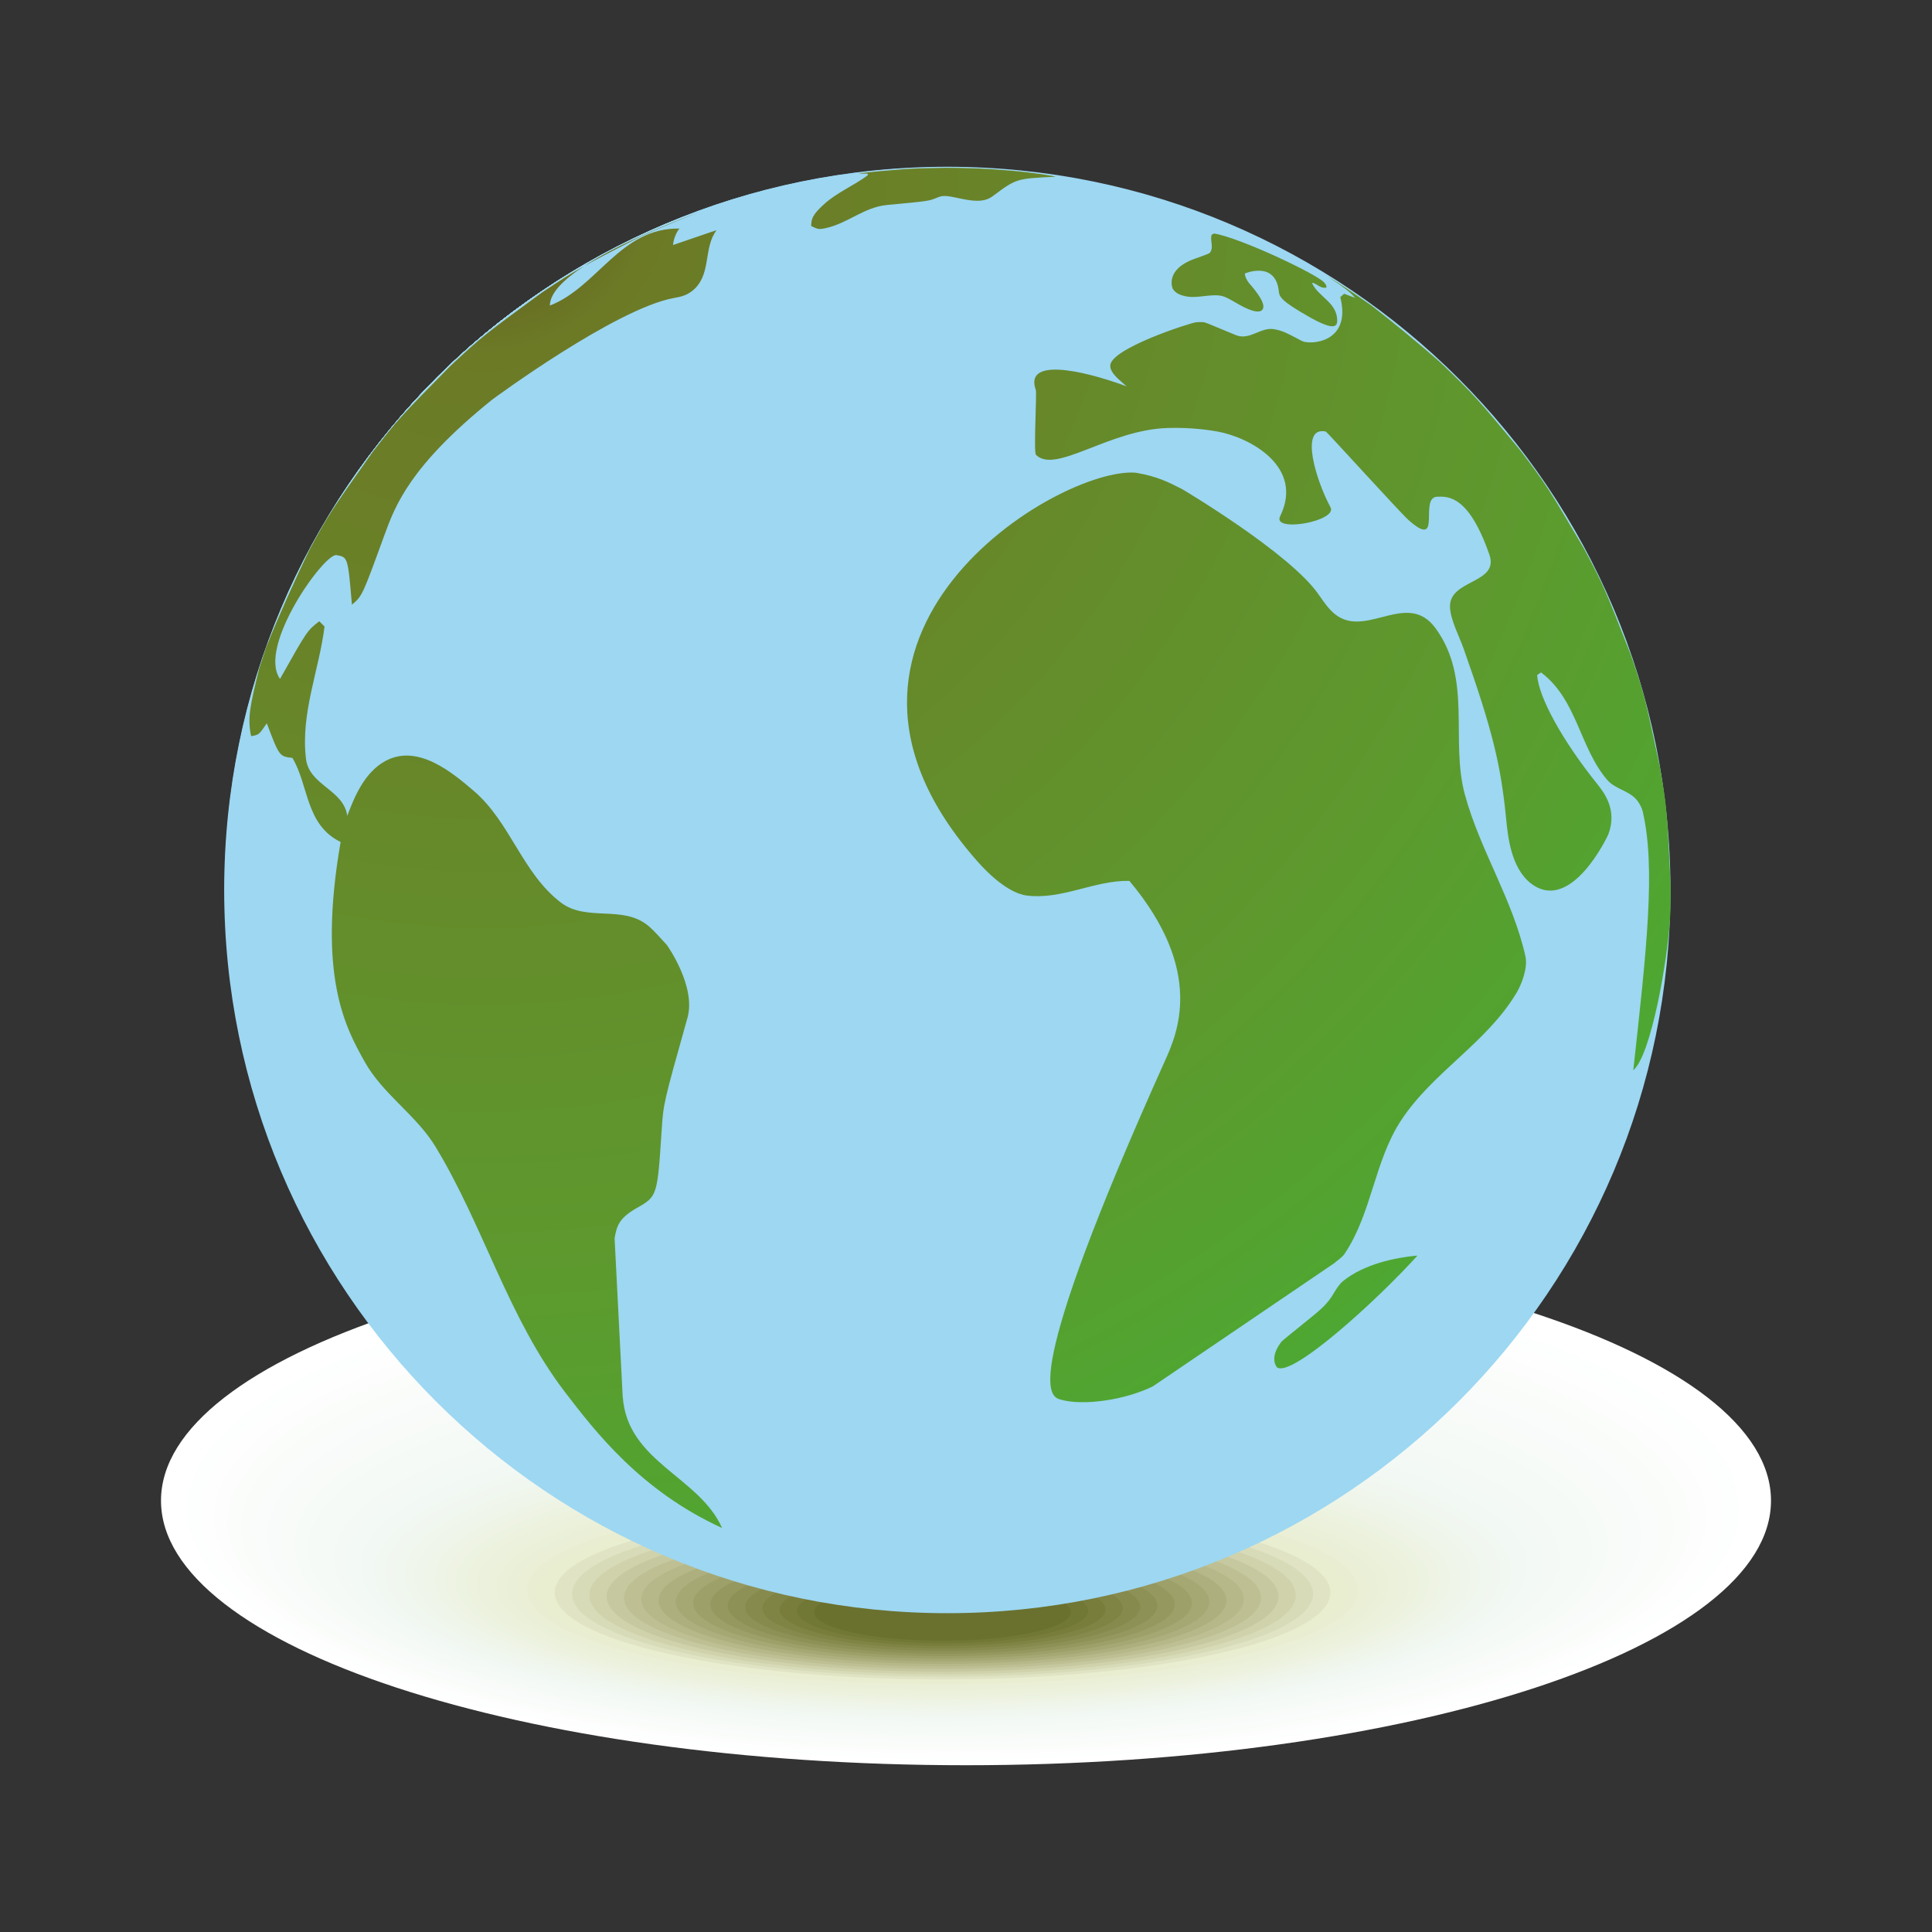<svg:svg xmlns:dc="http://purl.org/dc/elements/1.1/" xmlns:ns2="http://web.resource.org/cc/" xmlns:rdf="http://www.w3.org/1999/02/22-rdf-syntax-ns#" xmlns:svg="http://www.w3.org/2000/svg" enable-background="new 0 0 595.28 841.89" height="685.248" id="Livello_1" version="1.1" viewBox="-44.984 49.19 685.248 685.248" width="685.248" x="0px" y="0px" xml:space="preserve">
<svg:rect x="-44.984" y="49.19" width="685.248" height="685.248" fill="#333333" stroke="none"/>
<svg:g>
	<svg:path d="m583.16 581.44c0 51.821-127.79 93.848-285.53 93.848-157.67 0-285.51-42.026-285.51-93.848 0-51.841 127.84-93.895 285.51-93.895 157.74 0.01 285.53 42.06 285.53 93.9z" fill="#FFFFFF" />
	<svg:path d="m577.39 583c0 50.382-125.44 91.245-280.28 91.245-154.78 0-280.27-40.863-280.27-91.245 0-50.403 125.49-91.289 280.27-91.289 154.84 0.01 280.28 40.89 280.28 91.29z" fill="#FEFFFE" />
	<svg:path d="m571.62 584.56c0 48.943-123.1 88.645-275.03 88.645-151.88 0-275.02-39.701-275.02-88.645 0-48.965 123.14-88.684 275.02-88.684 151.94 0 275.03 39.72 275.03 88.68z" fill="#FDFEFE" />
	<svg:path d="m565.86 586.12c0 47.504-120.75 86.042-269.78 86.042-148.98 0-269.78-38.538-269.78-86.042 0-47.527 120.8-86.078 269.78-86.078 149.03 0.01 269.78 38.56 269.78 86.08z" fill="#FDFEFD" />
	<svg:path d="m560.09 587.68c0 46.064-118.4 83.439-264.54 83.439-146.09 0-264.54-37.375-264.54-83.439 0-46.09 118.45-83.473 264.54-83.473 146.14 0 264.54 37.39 264.54 83.47z" fill="#FCFDFC" />
	<svg:path d="m554.32 589.24c0 44.626-116.05 80.839-259.29 80.839-143.19 0-259.29-36.213-259.29-80.839 0-44.651 116.1-80.867 259.29-80.867 143.24 0.01 259.29 36.22 259.29 80.87z" fill="#FBFDFB" />
	<svg:path d="m548.55 590.8c0 43.187-113.71 78.236-254.04 78.236-140.3 0-254.05-35.05-254.05-78.236 0-43.214 113.75-78.262 254.05-78.262 140.34 0 254.04 35.05 254.04 78.26z" fill="#FAFCFA" />
	<svg:path d="m542.78 592.36c0 41.748-111.36 75.635-248.8 75.635-137.4 0-248.8-33.887-248.8-75.635 0-41.775 111.4-75.656 248.8-75.656 137.45 0.01 248.8 33.89 248.8 75.66z" fill="#F9FCFA" />
	<svg:path d="m537.02 593.92c0 40.309-109.01 73.033-243.55 73.033-134.51 0-243.56-32.725-243.56-73.033 0-40.338 109.05-73.051 243.56-73.051 134.53 0 243.55 32.72 243.55 73.05z" fill="#F8FBF9" />
	<svg:path d="m531.25 595.48c0 38.87-106.66 70.431-238.3 70.431-131.61 0-238.32-31.561-238.32-70.431 0-38.899 106.7-70.445 238.32-70.445 131.63 0 238.3 31.55 238.3 70.44z" fill="#F8FBF8" />
	<svg:path d="m525.48 597.04c0 37.432-104.32 67.829-233.06 67.829-128.72 0-233.07-30.397-233.07-67.829 0-37.461 104.35-67.84 233.07-67.84 128.74 0 233.06 30.38 233.06 67.84z" fill="#F7FBF7" />
	<svg:path d="m519.71 598.6c0 35.992-101.97 65.227-227.81 65.227-125.82 0-227.83-29.234-227.83-65.227 0-36.023 102-65.234 227.83-65.234 125.84 0 227.81 29.21 227.81 65.23z" fill="#F6FAF6" />
	<svg:path d="m513.94 600.16c0 34.554-99.621 62.626-222.56 62.626-122.92 0-222.58-28.072-222.58-62.626 0-34.585 99.657-62.629 222.58-62.629 122.94 0.01 222.56 28.05 222.56 62.63z" fill="#F5FAF6" />
	<svg:path d="m508.18 601.73c0 33.114-97.273 60.023-217.31 60.023-120.03 0-217.34-26.909-217.34-60.023 0-33.147 97.308-60.023 217.34-60.023 120.03-0.01 217.31 26.87 217.31 60.02z" fill="#F4F9F5" />
	<svg:path d="m502.41 603.29c0 31.675-94.927 57.421-212.07 57.421-117.13 0-212.09-25.746-212.09-57.421 0-31.71 94.959-57.418 212.09-57.418 117.14 0 212.07 25.71 212.07 57.42z" fill="#F3F9F4" />
	<svg:path d="m496.64 604.85c0 30.236-92.578 54.82-206.82 54.82s-206.85-24.584-206.85-54.82c0-30.271 92.61-54.813 206.85-54.813 114.24-0.01 206.82 24.53 206.82 54.81z" fill="#F2F8F3" />
	<svg:path d="m490.87 606.41c0 28.797-90.231 52.218-201.57 52.218s-201.6-23.421-201.6-52.218c0-28.834 90.262-52.207 201.6-52.207s201.57 23.37 201.57 52.21z" fill="#F1F8F2" />
	<svg:path d="m487.26 606.86c0 28.104-88.612 50.964-197.95 50.964s-197.98-22.859-197.98-50.964c0-28.144 88.641-50.956 197.98-50.956 109.33 0 197.95 22.81 197.95 50.96z" fill="#F1F7F0" />
	<svg:path d="m483.64 607.3c0 27.412-86.992 49.71-194.33 49.71s-194.36-22.298-194.36-49.71c0-27.453 87.021-49.705 194.36-49.705s194.33 22.25 194.33 49.7z" fill="#F0F7EE" />
	<svg:path d="m480.02 607.75c0 26.72-85.373 48.457-190.72 48.457-105.34 0-190.74-21.737-190.74-48.457 0-26.762 85.4-48.453 190.74-48.453 105.35 0 190.72 21.69 190.72 48.45z" fill="#F0F6EC" />
	<svg:path d="m476.4 608.2c0 26.027-83.753 47.203-187.1 47.203-103.34 0-187.12-21.176-187.12-47.203 0-26.071 83.78-47.201 187.12-47.201 103.35 0 187.1 21.13 187.1 47.2z" fill="#EFF5EA" />
	<svg:path d="m472.79 608.65c0 25.335-82.134 45.949-183.48 45.949-101.34 0-183.5-20.614-183.5-45.949 0-25.381 82.159-45.95 183.5-45.95s183.48 20.57 183.48 45.95z" fill="#EFF5E8" />
	<svg:path d="m469.17 609.1c0 24.643-80.515 44.695-179.86 44.695-99.342 0-179.88-20.053-179.88-44.695 0-24.69 80.539-44.699 179.88-44.699 99.35 0 179.86 20.01 179.86 44.7z" fill="#EEF4E6" />
	<svg:path d="m465.55 609.55c0 23.95-78.895 43.441-176.24 43.441-97.342 0-176.26-19.491-176.26-43.441 0-24 78.918-43.448 176.26-43.448 97.35 0 176.24 19.45 176.24 43.45z" fill="#EEF3E4" />
	<svg:path d="m461.94 610c0 23.258-77.276 42.188-172.62 42.188-95.341 0-172.64-18.93-172.64-42.188 0-23.311 77.298-42.197 172.64-42.197 95.34 0 172.62 18.89 172.62 42.2z" fill="#EDF3E1" />
	<svg:path d="m458.32 610.45c0 22.565-75.657 40.936-169 40.936-93.341 0-169.02-18.37-169.02-40.936 0-22.619 75.678-40.945 169.02-40.945 93.34 0 169 18.33 169 40.95z" fill="#EDF2DF" />
	<svg:path d="m454.7 610.9c0 21.873-74.037 39.682-165.38 39.682-91.341 0-165.4-17.809-165.4-39.682 0-21.929 74.057-39.694 165.4-39.694 91.34-0.01 165.38 17.76 165.38 39.69z" fill="#ECF1DD" />
	<svg:path d="m451.08 611.35c0 21.181-72.418 38.428-161.76 38.428-89.341 0-161.78-17.247-161.78-38.428 0-21.238 72.437-38.443 161.78-38.443 89.35-0.01 161.76 17.2 161.76 38.44z" fill="#EBF1DB" />
	<svg:path d="m447.47 611.8c0 20.488-70.799 37.174-158.14 37.174s-158.16-16.686-158.16-37.174c0-20.548 70.816-37.192 158.16-37.192 87.34-0.01 158.14 16.64 158.14 37.19z" fill="#EBF0D9" />
	<svg:path d="m443.85 612.24c0 19.796-69.179 35.92-154.52 35.92s-154.54-16.124-154.54-35.92c0-19.857 69.195-35.94 154.54-35.94 85.34 0 154.52 16.09 154.52 35.94z" fill="#EAF0D7" />
	<svg:path d="m440.23 612.69c0 19.104-67.56 34.667-150.91 34.667-83.34 0-150.92-15.563-150.92-34.667 0-19.166 67.575-34.688 150.92-34.688 83.35 0 150.91 15.53 150.91 34.69z" fill="#EAEFD5" />
	<svg:path d="m436.62 613.14c0 18.411-65.939 33.413-147.29 33.413-81.34 0-147.29-15.002-147.29-33.413 0-18.476 65.955-33.438 147.29-33.438 81.35 0 147.29 14.97 147.29 33.44z" fill="#E9EED2" />
	<svg:path d="m433 613.59c0 17.719-64.32 32.159-143.67 32.159-79.34 0-143.67-14.44-143.67-32.159 0-17.785 64.334-32.187 143.67-32.187 79.35 0 143.67 14.41 143.67 32.19z" fill="#E9EED0" />
	<svg:path d="m426.86 614.05c0 16.96-61.575 30.783-137.53 30.783-75.952 0-137.54-13.823-137.54-30.783 0-17.025 61.588-30.814 137.54-30.814 75.96 0 137.53 13.79 137.53 30.81z" fill="#E0E4C4" />
	<svg:path d="m420.73 614.52c0 16.2-58.828 29.405-131.4 29.405-72.564 0-131.41-13.205-131.41-29.405 0-16.267 58.843-29.442 131.41-29.442 72.57 0 131.4 13.17 131.4 29.44z" fill="#D7DBB7" />
	<svg:path d="m414.6 614.98c0 15.441-56.083 28.029-125.26 28.029s-125.27-12.588-125.27-28.029c0-15.507 56.097-28.07 125.27-28.07 69.17 0 125.26 12.56 125.26 28.07z" fill="#CFD2AB" />
	<svg:path d="m408.46 615.44c0 14.682-53.337 26.652-119.13 26.652-65.789 0-119.14-11.971-119.14-26.652 0-14.748 53.352-26.699 119.14-26.699 65.8 0 119.13 11.96 119.13 26.7z" fill="#C6C99F" />
	<svg:path d="m402.33 615.91c0 13.924-50.591 25.275-113 25.275-62.402 0-113.01-11.352-113.01-25.275 0-13.988 50.606-25.326 113.01-25.326 62.41 0.01 113 11.35 113 25.34z" fill="#BEC094" />
	<svg:path d="m396.19 616.37c0 13.165-47.845 23.899-106.86 23.899-59.014 0-106.88-10.734-106.88-23.899 0-13.229 47.86-23.954 106.88-23.954s106.86 10.72 106.86 23.95z" fill="#B6B889" />
	<svg:path d="m390.06 616.83c0 12.405-45.1 22.522-100.73 22.522-55.626 0-100.74-10.117-100.74-22.522 0-12.47 45.115-22.582 100.74-22.582 55.63 0 100.73 10.11 100.73 22.58z" fill="#ADB07E" />
	<svg:path d="m383.93 617.3c0 11.646-42.354 21.146-94.593 21.146s-94.608-9.499-94.608-21.146c0-11.71 42.369-21.21 94.608-21.21 52.23 0 94.59 9.5 94.59 21.21z" fill="#A5A873" />
	<svg:path d="m377.79 617.76c0 10.888-39.607 19.77-88.458 19.77s-88.475-8.882-88.475-19.77c0-10.951 39.624-19.838 88.475-19.838 48.84 0 88.45 8.89 88.45 19.84z" fill="#9DA069" />
	<svg:path d="m371.66 618.22c0 10.128-36.862 18.393-82.324 18.393-45.463 0-82.341-8.265-82.341-18.393 0-10.192 36.878-18.466 82.341-18.466 45.46 0.01 82.32 8.28 82.32 18.47z" fill="#95985F" />
	<svg:path d="m365.52 618.69c0 9.369-34.116 17.017-76.19 17.017-42.075 0-76.208-7.647-76.208-17.017 0-9.433 34.133-17.094 76.208-17.094 42.08-0.01 76.19 7.65 76.19 17.09z" fill="#8E9156" />
	<svg:path d="m359.39 619.15c0 8.611-31.37 15.64-70.055 15.64-38.688 0-70.075-7.028-70.075-15.64 0-8.673 31.387-15.721 70.075-15.721 38.68 0 70.05 7.05 70.05 15.72z" fill="#878A4D" />
	<svg:path d="m353.26 619.61c0 7.852-28.624 14.263-63.92 14.263-35.3 0-63.942-6.411-63.942-14.263 0-7.914 28.642-14.35 63.942-14.35 35.29 0 63.92 6.44 63.92 14.35z" fill="#7F8344" />
	<svg:path d="m347.12 620.08c0 7.093-25.879 12.887-57.786 12.887-31.913 0-57.809-5.794-57.809-12.887 0-7.154 25.896-12.978 57.809-12.978 31.91 0 57.79 5.82 57.79 12.98z" fill="#787D3C" />
	<svg:path d="m340.99 620.54c0 6.333-23.132 11.509-51.651 11.509-28.525 0-51.675-5.176-51.675-11.509 0-6.396 23.15-11.605 51.675-11.605 28.52 0 51.65 5.2 51.65 11.6z" fill="#717735" />
	<svg:path d="m334.85 621c0 5.574-20.387 10.133-45.517 10.133-25.137 0-45.542-4.559-45.542-10.133 0-5.636 20.405-10.233 45.542-10.233 25.14 0 45.52 4.6 45.52 10.23z" fill="#6A712E" />
</svg:g>
<svg:g fill="#9DD7F2">
	<svg:path d="m547.5 364.85c0 141.67-114.82 256.51-256.49 256.51-141.66 0-256.48-114.84-256.48-256.51 0-141.64 114.83-256.51 256.48-256.51 141.67-0.01 256.49 114.86 256.49 256.51z" />
	<svg:path d="m546.43 364.37c0 141.32-114.54 255.88-255.86 255.88-141.3 0-255.85-114.56-255.85-255.88 0-141.29 114.54-255.88 255.85-255.88 141.32 0.01 255.86 114.59 255.86 255.88z" />
	<svg:path d="m545.36 363.9c0 140.97-114.25 255.24-255.22 255.24-140.95 0-255.21-114.27-255.21-255.24 0-140.94 114.26-255.24 255.21-255.24 140.97 0 255.22 114.3 255.22 255.24z" />
	<svg:path d="m544.3 363.43c0 140.62-113.97 254.6-254.58 254.6-140.6 0-254.58-113.98-254.58-254.6 0-140.59 113.98-254.6 254.58-254.6 140.61 0 254.58 114.01 254.58 254.6z" />
	<svg:path d="m543.23 362.96c0 140.27-113.68 253.96-253.95 253.96-140.25 0-253.94-113.7-253.94-253.96 0-140.24 113.69-253.96 253.94-253.96 140.27-0.01 253.95 113.72 253.95 253.96z" />
	<svg:path d="m542.16 362.48c0 139.92-113.4 253.33-253.31 253.33-139.9 0-253.3-113.41-253.3-253.33 0-139.88 113.41-253.32 253.3-253.32 139.91 0 253.31 113.44 253.31 253.32z" />
	<svg:path d="m541.1 362.01c0 139.56-113.11 252.69-252.67 252.69-139.54 0-252.67-113.13-252.67-252.69 0-139.53 113.12-252.68 252.67-252.68 139.55-0.01 252.67 113.15 252.67 252.68z" />
	<svg:path d="m540.03 361.54c0 139.21-112.83 252.05-252.04 252.05-139.19 0-252.03-112.84-252.03-252.05 0-139.18 112.84-252.05 252.03-252.05 139.21 0 252.04 112.87 252.04 252.05z" />
	<svg:path d="m538.96 361.06c0 138.86-112.54 251.42-251.4 251.42-138.84 0-251.4-112.56-251.4-251.42 0-138.83 112.55-251.41 251.4-251.41 138.86 0.01 251.4 112.59 251.4 251.41z" />
	<svg:path d="m537.9 360.59c0 138.51-112.26 250.78-250.76 250.78-138.49 0-250.76-112.27-250.76-250.78 0-138.48 112.27-250.77 250.76-250.77 138.5 0 250.76 112.29 250.76 250.77z" />
	<svg:path d="m536.83 360.12c0 138.16-111.98 250.14-250.12 250.14s-250.12-111.98-250.12-250.14c0-138.12 111.98-250.13 250.12-250.13 138.14-0.01 250.12 112 250.12 250.13z" />
	<svg:path d="m535.76 359.64c0 137.81-111.69 249.51-249.49 249.51-137.79 0-249.49-111.7-249.49-249.51 0-137.77 111.7-249.49 249.49-249.49 137.8 0 249.49 111.72 249.49 249.49z" />
	<svg:path d="m534.69 359.17c0 137.46-111.4 248.87-248.85 248.87-137.44 0-248.85-111.41-248.85-248.87 0-137.42 111.42-248.86 248.85-248.86 137.45 0.01 248.85 111.44 248.85 248.86z" />
	<svg:path d="m533.63 358.7c0 137.1-111.12 248.23-248.21 248.23-137.08 0-248.21-111.13-248.21-248.23 0-137.07 111.13-248.22 248.21-248.22 137.09 0 248.21 111.15 248.21 248.22z" />
	<svg:path d="m532.56 358.23c0 136.75-110.84 247.59-247.58 247.59-136.73 0-247.58-110.84-247.58-247.59 0-136.72 110.85-247.58 247.58-247.58 136.74 0 247.58 110.86 247.58 247.58z" />
	<svg:path d="m531.49 357.75c0 136.4-110.55 246.96-246.94 246.96-136.38 0-246.94-110.56-246.94-246.96 0-136.37 110.56-246.94 246.94-246.94 136.39 0 246.94 110.58 246.94 246.94z" />
	<svg:path d="m530.43 357.28c0 136.05-110.27 246.32-246.3 246.32s-246.31-110.27-246.31-246.32c0-136.02 110.28-246.3 246.31-246.3s246.3 110.28 246.3 246.3z" />
	<svg:path d="m529.36 356.81c0 135.7-109.98 245.68-245.67 245.68-135.68 0-245.67-109.98-245.67-245.68 0-135.66 109.99-245.66 245.67-245.66 135.69-0.01 245.67 109.99 245.67 245.66z" />
	<svg:path d="m528.29 356.34c0 135.35-109.7 245.05-245.03 245.05s-245.03-109.7-245.03-245.05c0-135.31 109.71-245.03 245.03-245.03 135.34 0 245.03 109.71 245.03 245.03z" />
	<svg:path d="m527.23 355.86c0 135-109.41 244.41-244.39 244.41s-244.4-109.42-244.4-244.41c0-134.96 109.42-244.39 244.4-244.39 134.97 0 244.39 109.43 244.39 244.39z" />
	<svg:path d="m526.16 355.39c0 134.64-109.13 243.77-243.76 243.77-134.62 0-243.76-109.13-243.76-243.77 0-134.61 109.14-243.75 243.76-243.75 134.63 0 243.76 109.14 243.76 243.75z" />
	<svg:path d="m525.09 354.92c0 134.29-108.84 243.14-243.12 243.14-134.27 0-243.12-108.84-243.12-243.14 0-134.26 108.85-243.11 243.12-243.11 134.28-0.01 243.12 108.85 243.12 243.11z" />
	<svg:path d="m524.02 354.44c0 133.94-108.56 242.5-242.48 242.5s-242.49-108.56-242.49-242.5c0-133.9 108.57-242.48 242.49-242.48 133.93 0.01 242.48 108.58 242.48 242.48z" />
	<svg:path d="m522.96 353.97c0 133.59-108.27 241.86-241.84 241.86s-241.85-108.27-241.85-241.86c0-133.55 108.28-241.84 241.85-241.84 133.56 0 241.84 108.29 241.84 241.84z" />
	<svg:path d="m521.89 353.5c0 133.24-107.99 241.22-241.21 241.22s-241.22-107.99-241.22-241.22c0-133.2 108-241.2 241.22-241.2s241.21 108 241.21 241.2z" />
	<svg:path d="m520.82 353.02c0 132.89-107.7 240.59-240.57 240.59-132.86 0-240.58-107.7-240.58-240.59 0-132.85 107.72-240.56 240.58-240.56 132.87 0 240.57 107.71 240.57 240.56z" />
	<svg:path d="m519.76 352.55c0 132.54-107.42 239.95-239.93 239.95s-239.94-107.42-239.94-239.95c0-132.5 107.43-239.92 239.94-239.92s239.93 107.42 239.93 239.92z" />
	<svg:path d="m518.69 352.08c0 132.18-107.14 239.31-239.3 239.31s-239.31-107.13-239.31-239.31c0-132.15 107.15-239.28 239.31-239.28 132.17 0 239.3 107.13 239.3 239.28z" />
	<svg:path d="m517.62 351.61c0 131.83-106.85 238.68-238.66 238.68s-238.67-106.84-238.67-238.68c0-131.8 106.86-238.65 238.67-238.65s238.66 106.85 238.66 238.65z" />
	<svg:path d="m516.56 351.13c0 131.48-106.56 238.04-238.02 238.04s-238.04-106.56-238.04-238.04c0-131.44 106.58-238.01 238.04-238.01 131.45 0 238.02 106.57 238.02 238.01z" />
	<svg:path d="m515.49 350.66c0 131.13-106.28 237.4-237.38 237.4-131.11 0-237.4-106.27-237.4-237.4 0-131.09 106.29-237.37 237.4-237.37 131.1 0 237.38 106.28 237.38 237.37z" />
	<svg:path d="m514.42 350.19c0 130.78-106 236.76-236.75 236.76-130.76 0-236.76-105.99-236.76-236.76 0-130.74 106.01-236.73 236.76-236.73 130.76 0 236.75 105.99 236.75 236.73z" />
	<svg:path d="m513.36 349.72c0 130.43-105.71 236.13-236.11 236.13s-236.13-105.7-236.13-236.13c0-130.39 105.72-236.09 236.13-236.09 130.39-0.01 236.11 105.7 236.11 236.09z" />
	<svg:path d="m512.29 349.24c0 130.08-105.43 235.49-235.47 235.49-130.05 0-235.49-105.42-235.49-235.49 0-130.04 105.44-235.46 235.49-235.46 130.04 0.01 235.47 105.42 235.47 235.46z" />
	<svg:path d="m511.22 348.77c0 129.72-105.14 234.85-234.84 234.85s-234.86-105.13-234.86-234.85c0-129.69 105.16-234.82 234.86-234.82s234.84 105.13 234.84 234.82z" />
	<svg:path d="m510.16 348.3c0 129.37-104.86 234.22-234.2 234.22-129.35 0-234.22-104.84-234.22-234.22 0-129.33 104.87-234.18 234.22-234.18 129.34 0 234.2 104.84 234.2 234.18z" />
	<svg:path d="m509.09 347.82c0 129.02-104.57 233.58-233.56 233.58-129 0-233.58-104.56-233.58-233.58 0-128.98 104.59-233.54 233.58-233.54s233.56 104.56 233.56 233.54z" />
	<svg:path d="m502.43 343.94c0.469 126.16-101.74 229-228.29 229.74-126.55 0.737-229.54-100.91-230.01-227.07-0.47-126.13 101.75-228.97 228.31-229.7 126.55-0.74 229.52 100.91 229.99 227.03z" />
	<svg:path d="m495.78 340.06c0.938 123.31-98.911 224.43-223.02 225.91-124.11 1.475-225.5-97.259-226.44-220.56-0.939-123.27 98.923-224.39 223.03-225.87s225.49 97.26 226.43 220.52z" />
	<svg:path d="m489.12 336.18c1.408 120.45-96.081 219.86-217.74 222.07-121.67 2.212-221.45-93.608-222.86-214.06-1.409-120.41 96.091-219.82 217.76-222.03 121.66-2.2 221.43 93.61 222.84 214.02z" />
	<svg:path d="m482.46 332.3c1.877 117.6-93.251 215.28-212.47 218.23s-217.4-89.95-219.28-207.54c-1.881-117.56 93.26-215.25 212.48-218.2 119.22-2.94 217.39 89.96 219.27 207.51z" />
	<svg:path d="m475.81 328.42c2.346 114.74-90.42 210.71-207.2 214.39-116.78 3.69-213.36-86.3-215.71-201.03-2.348-114.7 90.427-210.67 207.21-214.36 116.78-3.68 213.35 86.31 215.7 201z" />
	<svg:path d="m469.15 324.54c2.815 111.88-87.589 206.13-201.92 210.56-114.34 4.424-209.32-82.656-212.14-194.53-2.817-111.85 87.595-206.1 201.93-210.52s209.31 82.66 212.13 194.49z" />
	<svg:path d="m462.49 320.66c3.284 109.03-84.759 201.56-196.65 206.72s-205.27-79-208.56-188.02c-3.287-108.99 84.764-201.52 196.66-206.69 111.9-5.15 205.26 79.01 208.55 187.99z" />
	<svg:path d="m455.84 316.78c3.754 106.17-81.928 196.98-191.38 202.88s-201.23-75.35-204.99-181.51c-3.756-106.13 81.932-196.95 191.38-202.85 109.46-5.89 201.23 75.36 204.99 181.48z" />
	<svg:path d="m449.18 312.9c4.224 103.31-79.097 192.41-186.1 199.04-107.01 6.636-197.19-71.704-201.42-175-4.225-103.28 79.1-192.37 186.11-199.01 107.01-6.63 197.18 71.71 201.41 174.97z" />
	<svg:path d="m442.52 309.02c4.692 100.46-76.267 187.83-180.83 195.2-104.56 7.373-193.14-68.054-197.84-168.5-4.694-100.42 76.269-187.8 180.83-195.18 104.58-7.35 193.14 68.08 197.84 168.48z" />
	<svg:path d="m435.87 305.15c5.161 97.602-73.436 183.26-175.56 191.37s-189.1-64.403-194.27-161.99c-5.164-97.565 73.437-183.22 175.56-191.34 102.13-8.11 189.1 64.4 194.27 161.96z" />
	<svg:path d="m429.21 301.27c5.631 94.746-70.604 178.68-170.28 187.53-99.676 8.848-185.06-60.752-190.69-155.48-5.633-94.709 70.604-178.65 170.28-187.5 99.69-8.84 185.05 60.75 190.69 155.45z" />
	<svg:path d="m422.55 297.39c6.1 91.89-67.774 174.11-165.01 183.69-97.233 9.584-181.01-57.103-187.12-148.97-6.103-91.854 67.773-174.07 165.01-183.67 97.25-9.57 181.01 57.11 187.12 148.95z" />
	<svg:path d="m415.9 293.51c6.569 89.033-64.943 169.53-159.73 179.85-94.79 10.322-176.97-53.452-183.54-142.46-6.572-88.997 64.941-169.5 159.73-179.83 94.79-10.31 176.96 53.45 183.54 142.44z" />
	<svg:path d="m409.24 289.63c7.039 86.177-62.112 164.96-154.46 176.02-92.346 11.06-172.92-49.801-179.97-135.95-7.042-86.141 62.109-164.92 154.46-175.99 92.36-11.06 172.92 49.79 179.97 135.92z" />
	<svg:path d="m402.58 285.75c7.508 83.321-59.282 160.38-149.19 172.18-89.902 11.797-168.88-46.15-176.39-129.44-7.511-83.285 59.277-160.35 149.18-172.16 89.92-11.79 168.88 46.15 176.4 129.42z" />
	<svg:path d="m395.93 281.87c7.977 80.465-56.451 155.81-143.91 168.34-87.46 12.53-164.84-42.5-172.82-122.94-7.981-80.429 56.445-155.78 143.91-168.32 87.47-12.52 164.83 42.51 172.82 122.92z" />
	<svg:path d="m389.27 277.99c8.445 77.608-53.621 151.23-138.64 164.5-85.016 13.271-160.79-38.849-169.24-116.43-8.45-77.573 53.614-151.2 138.63-164.48 85.03-13.26 160.79 38.85 169.25 116.41z" />
	<svg:path d="m382.61 274.11c8.915 74.752-50.79 146.66-133.37 160.66-82.56 14.01-156.74-35.2-165.66-109.92-8.92-74.716 50.782-146.63 133.36-160.65 82.58-13.99 156.74 35.21 165.67 109.91z" />
	<svg:path d="m375.96 270.23c9.385 71.896-47.959 142.08-128.09 156.83-80.13 14.74-152.71-31.55-162.1-103.42-9.389-71.86 47.95-142.05 128.08-156.81 80.15-14.73 152.71 31.56 162.11 103.4z" />
	<svg:path d="m369.3 266.35c9.854 69.04-45.129 137.51-122.82 152.99-77.685 15.483-148.66-27.897-158.52-96.902-9.859-69.004 45.118-137.48 122.8-152.97 77.71-15.47 148.67 27.9 158.54 96.88z" />
	<svg:path d="m362.64 262.47c10.323 66.184-42.298 132.93-117.54 149.15-75.241 16.22-144.61-24.247-154.95-90.394-10.328-66.148 42.286-132.9 117.53-149.14 75.27-16.2 144.62 24.25 154.96 90.38z" />
	<svg:path d="m355.99 258.59c10.792 63.327-39.467 128.36-112.27 145.31-72.798 16.958-140.57-20.596-151.37-83.886-10.798-63.292 39.454-128.33 112.25-145.3 72.82-16.93 140.58 20.61 151.39 83.88z" />
	<svg:path d="m349.33 254.71c11.261 60.471-36.637 123.78-107 141.48-70.355 17.695-136.52-16.946-147.8-77.377-11.267-60.436 36.623-123.76 106.98-141.46 70.39-17.68 136.54 16.95 147.82 77.36z" />
	<svg:path d="m342.68 250.83c11.731 57.615-33.806 119.21-101.72 137.64-67.911 18.433-132.48-13.295-144.22-70.869-11.737-57.58 33.791-119.18 101.7-137.63 67.93-18.41 132.48 13.31 144.24 70.86z" />
	<svg:path d="m336.02 246.95c12.2 54.759-30.975 114.63-96.451 133.8-65.468 19.169-128.44-9.645-140.65-64.36-12.206-54.724 30.958-114.61 96.429-133.79 65.49-19.15 128.45 9.65 140.67 64.35z" />
	<svg:path d="m329.36 243.07c12.669 51.902-28.145 110.06-91.178 129.96-63.024 19.907-124.39-5.994-137.08-57.852-12.675-51.868 28.127-110.03 91.154-129.95 63.07-19.89 124.42 6 137.11 57.84z" />
	<svg:path d="m322.7 239.19c13.139 49.045-25.313 105.48-85.904 126.13-60.581 20.644-120.35-2.343-133.5-51.343-13.145-49.012 25.295-105.46 85.878-126.12 60.61-20.63 120.36 2.35 133.52 51.33z" />
	<svg:path d="m316.05 235.31c13.607 46.189-22.483 100.91-80.63 122.29-58.138 21.382-116.3 1.308-129.93-44.834-13.614-46.155 22.463-100.88 80.604-122.28 58.18-21.37 116.33-1.31 129.96 44.82z" />
	<svg:path d="m309.39 231.43c14.076 43.333-19.652 96.332-75.357 118.45-55.694 22.119-112.26 4.958-126.35-38.326-14.083-43.299 19.632-96.31 75.328-118.44 55.73-22.09 112.28-4.95 126.38 38.32z" />
	<svg:path d="m302.74 227.55c14.546 40.477-16.822 91.757-70.084 114.61-53.25 22.856-108.22 8.608-122.78-31.817-14.553-40.443 16.8-91.735 70.053-114.61 53.29-22.82 108.23-8.59 122.81 31.82z" />
	<svg:path d="m296.08 223.67c15.016 37.621-13.991 87.182-64.81 110.78-50.807 23.593-104.17 12.259-119.2-25.31-15.022-37.587 13.968-87.16 64.778-110.77 50.84-23.57 104.19-12.25 119.23 25.3z" />
	<svg:path d="m289.42 219.79c15.484 34.765-11.16 82.607-59.537 106.94-48.363 24.331-100.13 15.91-115.63-18.801-15.492-34.731 11.136-82.586 59.502-106.94 48.41-24.3 100.16-15.9 115.67 18.8z" />
	<svg:path d="m282.77 215.91c15.954 31.908-8.329 78.032-54.263 103.1-45.92 25.068-96.084 19.56-112.06-12.292-15.961-31.875 8.304-78.012 54.227-103.1 45.96-25.04 96.1-19.55 112.09 12.29z" />
	<svg:path d="m276.11 212.03c16.423 29.052-5.499 73.457-48.99 99.262-43.477 25.806-92.04 23.211-108.48-5.784-16.431-29.019 5.473-73.437 48.952-99.261 43.52-25.78 92.07-23.2 108.52 5.78z" />
	<svg:path d="m269.45 208.15c16.892 26.196-2.668 68.882-43.716 95.425-41.033 26.542-87.996 26.861-104.91 0.725-16.9-26.163 2.641-68.863 43.677-95.425 41.09-26.52 88.03-26.85 104.95-0.73z" />
</svg:g>
<svg:radialGradient cx="126.67" cy="113.51" gradientUnits="userSpaceOnUse" id="SVGID_1_" r="550.55">
	<svg:stop offset="0" style="stop-color:#5F581B" />
	<svg:stop offset=".04" style="stop-color:#64621F" />
	<svg:stop offset=".111" style="stop-color:#6C7A26" />
	<svg:stop offset=".317" style="stop-color:#698328" />
	<svg:stop offset=".71" style="stop-color:#5D9A2E" />
	<svg:stop offset="1" style="stop-color:#48AC33" />
</svg:radialGradient>
<svg:path d="m543.8 321.47c-5.526-25.818-5.627-26.308-10.376-40.069-9.316-23.768-9.684-24.705-16.645-37.733-12.547-21.262-13.28-22.538-22.594-34.799-14.712-17.766-16.259-19.621-28.534-31.342-6.992-6.147-16.558-14.065-23.91-19.743v-0.022c-9.376-6.534-9.376-6.534-18.004-11.923l1.784 1.11c7.823 5.247 8.752 6.288 10.142 7.89-1.183-0.439-2.752-1.001-3.904-1.46-0.411 0.338-0.948 0.825-1.37 1.194 4.15 16.378-10.886 17.022-13.602 15.551-5.703-3.004-6.9-3.647-9.882-4.176-4.774-0.848-8.653 4.147-13.635 2.067-10.771-4.495-10.771-4.495-11.501-4.553-0.786-0.064-1.82-0.064-2.584 0.039-2.243 0.305-30.567 9.389-30.38 15.472 0.064 2.783 3.756 5.362 5.798 7.236-17.344-6.338-36.184-9.814-32.204 1.275 0.403 1.194-0.822 22.155 0.056 23.022 6.947 6.942 25.623-8.806 46.549-9.511 8.567-0.302 15.727 0.853 17.863 1.253 11.157 2.017 30.862 12.298 22.191 30.053-2.903 5.948 20.556 1.728 17.859-3.215-4.955-9.084-11.194-28.877-1.651-26.838 0.363 0.062 26.481 28.875 29.315 31.38 12.356 10.927 3.549-8.004 10.163-8.258 3.93-0.151 11.238-0.458 18.535 20.549 3.628 10.449-14.597 8.646-13.959 18.837 0.296 4.556 3.247 10.091 4.78 14.384 10.119 28.621 13.237 41.064 15.125 60.534 0.599 6.063 1.715 17.338 8.746 22.812 14.301 11.079 27.379-17.053 27.491-17.347 3.314-8.841-1.572-14.944-4.195-18.216-12.145-15.156-20.6-30.559-21.039-38.334 0.403-0.257 0.96-0.613 1.362-0.898 12.832 9.621 13.644 26.624 23.452 38.08 2.956 3.466 8.063 3.793 10.824 7.552 0.735 0.979 1.541 2.512 1.807 3.723 4.606 19.816 1.446 48.426-3.356 91.728 6.221-5.048 12.295-39.042 13.101-54.831 0.151-3.211 0.135-7.51 0.151-10.723-1.3-26.85-1.31-27.38-3.77-41.75zm-168.7-167.3c4.145 1.06 8.281-0.643 12.44-0.162 1.76 0.182 3.521 1.222 5.949 2.629 4.402 2.59 7.333 3.527 8.724 2.822 2.992-1.527-2.201-7.593-4.17-9.845-0.73-0.855-1.485-2.305-1.502-3.426 0.117-0.051 10.76-4.537 12.018 6.097 0.244 2.162 0.392 3.415 11.252 9.56 6.347 3.558 9.358 4.005 9.477 1.427 0.293-6.676-6.564-8.646-8.881-13.599 0.076-0.059 0.177-0.143 0.255-0.19 1.622 0.529 2.845 2.151 4.813 1.692 0.039-0.409 0.084-0.836-0.873-1.869-2.925-3.096-29.943-15.867-38.963-17.285-0.249 0.112-0.585 0.285-0.854 0.397-0.705 2.059 0.831 4.321-0.57 6.318-0.274 0.377-0.274 0.377-5.409 2.221-10.85 3.888-7.873 10.55-7.843 10.634 0.75 1.14 1.7 1.99 4.13 2.58zm-199.23 390.32l-2.868-56.07c0.73-4.323 1.519-7.146 7.786-10.723 7.374-4.179 7.374-4.179 8.904-27.542 0.62-9.57 0.62-9.57 9.163-39.984 3.13-11.112-7.196-25.687-7.328-25.818-1.993-2.143-4.517-5.149-6.803-6.976-9.097-7.275-21.769-1.11-30.92-8.172-13.649-10.55-17.812-28.47-30.784-39.521-7.364-6.296-19.717-16.787-31.205-10.64-7.761 4.137-11.294 13.383-13.633 19.52-1.284-9.35-13.506-10.763-14.642-20.222-1.946-16.239 4.632-31.264 6.58-46.932-0.547-0.56-1.301-1.312-1.854-1.863-4.286 3.292-4.286 3.292-13.93 20.437-8.139-11.409 15.696-44.655 20.023-43.912 4.049 0.725 4.049 0.725 5.475 17.593 3.669-3.099 3.669-3.099 11.497-24.604 3.773-10.337 8.929-24.518 38.203-48.09 0.374-0.296 43.784-32.321 64.554-36.097 2.354-0.417 5.042-0.926 7.547-3.485 5.595-5.748 2.934-14.471 7.531-20.546-0.115 0-0.115 0-15.427 5.25 0.106-1.876 1.062-4.385 2.254-5.843-20.947-0.347-29.082 20.815-45.956 27.317 0.03-4.413 4.852-9.244 12.16-14.004-5.011 2.803-8.444 5.046-15.054 9.448-19.961 14.636-21.15 15.492-32.388 25.98-17.928 18.225-18.611 18.93-27.633 30.601-14.917 21.12-15.505 21.925-22.44 34.757-4.928 10.192-11.099 23.964-15.295 34.463l-2.496 7.672c-3.13 12.896-4.186 17.237-2.813 23.813 2.791-0.49 2.791-0.49 5.564-4.576 4.44 11.741 4.44 11.741 9.094 12.292 5.85 9.833 4.616 23.74 17.089 29.804-8.275 47.754 1.793 65.856 8.463 77.824 6.483 11.691 18.328 18.938 25.223 30.324 17.032 28.069 25.698 60.584 45.904 86.995 10.691 13.934 26.842 35.015 55.708 48.182-8.11-18.3-33.68-23.4-35.24-46.65zm26.71-419.93c-14.133 5.373-29.831 12.141-40.376 19.013 4.342-2.436 9.868-5.281 19.689-10.346 6.12-2.8 14.45-6.16 20.69-8.66zm272.04 206.6c-5.331-19.422 2.73-41.159-10.452-59.163-9.649-13.176-23.577 2.582-34.396-4.086-2.813-1.734-4.617-4.333-7.109-7.921-10.116-14.605-47.937-37.082-48.3-37.274-4.923-2.52-8.815-4.556-16.521-5.862-27.211-2.251-127.08 57.692-56.128 137.87 8.895 10.041 15.098 11.794 17.341 12.08 12.661 1.623 24.078-5.423 36.53-5.188 26.909 32.075 16.91 54.296 12.642 63.786-52.086 115.88-40.756 119.14-37.03 120.2 7.971 2.313 22.996 0.143 32.771-4.729l64.225-43.606c1.103-0.976 2.825-2.056 3.656-3.28 9.809-14.527 10.541-32.892 20.171-47.512 11.324-17.173 30.33-27.387 40.936-45.223 2.011-3.426 3.96-9.02 3.099-12.896-4.47-20.07-16.04-37.49-21.43-57.2zm-43.27 172.42c-1.074 0.867-2.168 2.468-2.873 3.647-1.468 2.481-2.746 4.609-7.56 8.503-11.124 9-11.124 9-11.465 9.439-4.461 5.84-1.527 8.97-1.511 8.992 5.107 3.84 35.516-23.782 49.732-39.54l-0.157-0.093c-7.72 0.76-18.53 2.94-26.17 9.05zm-136.32-384.1c4.883 1.041 8.902 1.672 12.1-0.722 8.337-6.217 8.337-6.217 21.824-6.864 0.156 0 0.38-0.039 0.509-0.047-0.861-0.246-6.897-1.337-16.2-2.162-7.009-0.528-7.148-0.551-10.745-0.724-8.072-0.255-8.072-0.255-12.375-0.255-9.448 0.174-9.833 0.193-15.076 0.509-4.651 0.369-10.854 0.929-15.503 1.457l0.041 0.011c1.075 0.112 1.075 0.112 3.176 0.092 0 0.182 0.02 0.417 0.02 0.579-4.937 3.669-10.76 6.002-15.365 10.142-4.535 4.047-4.598 5.485-4.714 7.851 2.466 1.211 2.691 1.303 5.458 0.682 7.501-1.692 13.479-7.381 21.342-8.125 14.997-1.407 14.997-1.407 17.879-2.618 1.91-0.82 3.11-0.8 7.62 0.18z" fill="url(#SVGID_1_)" />
</svg:svg>